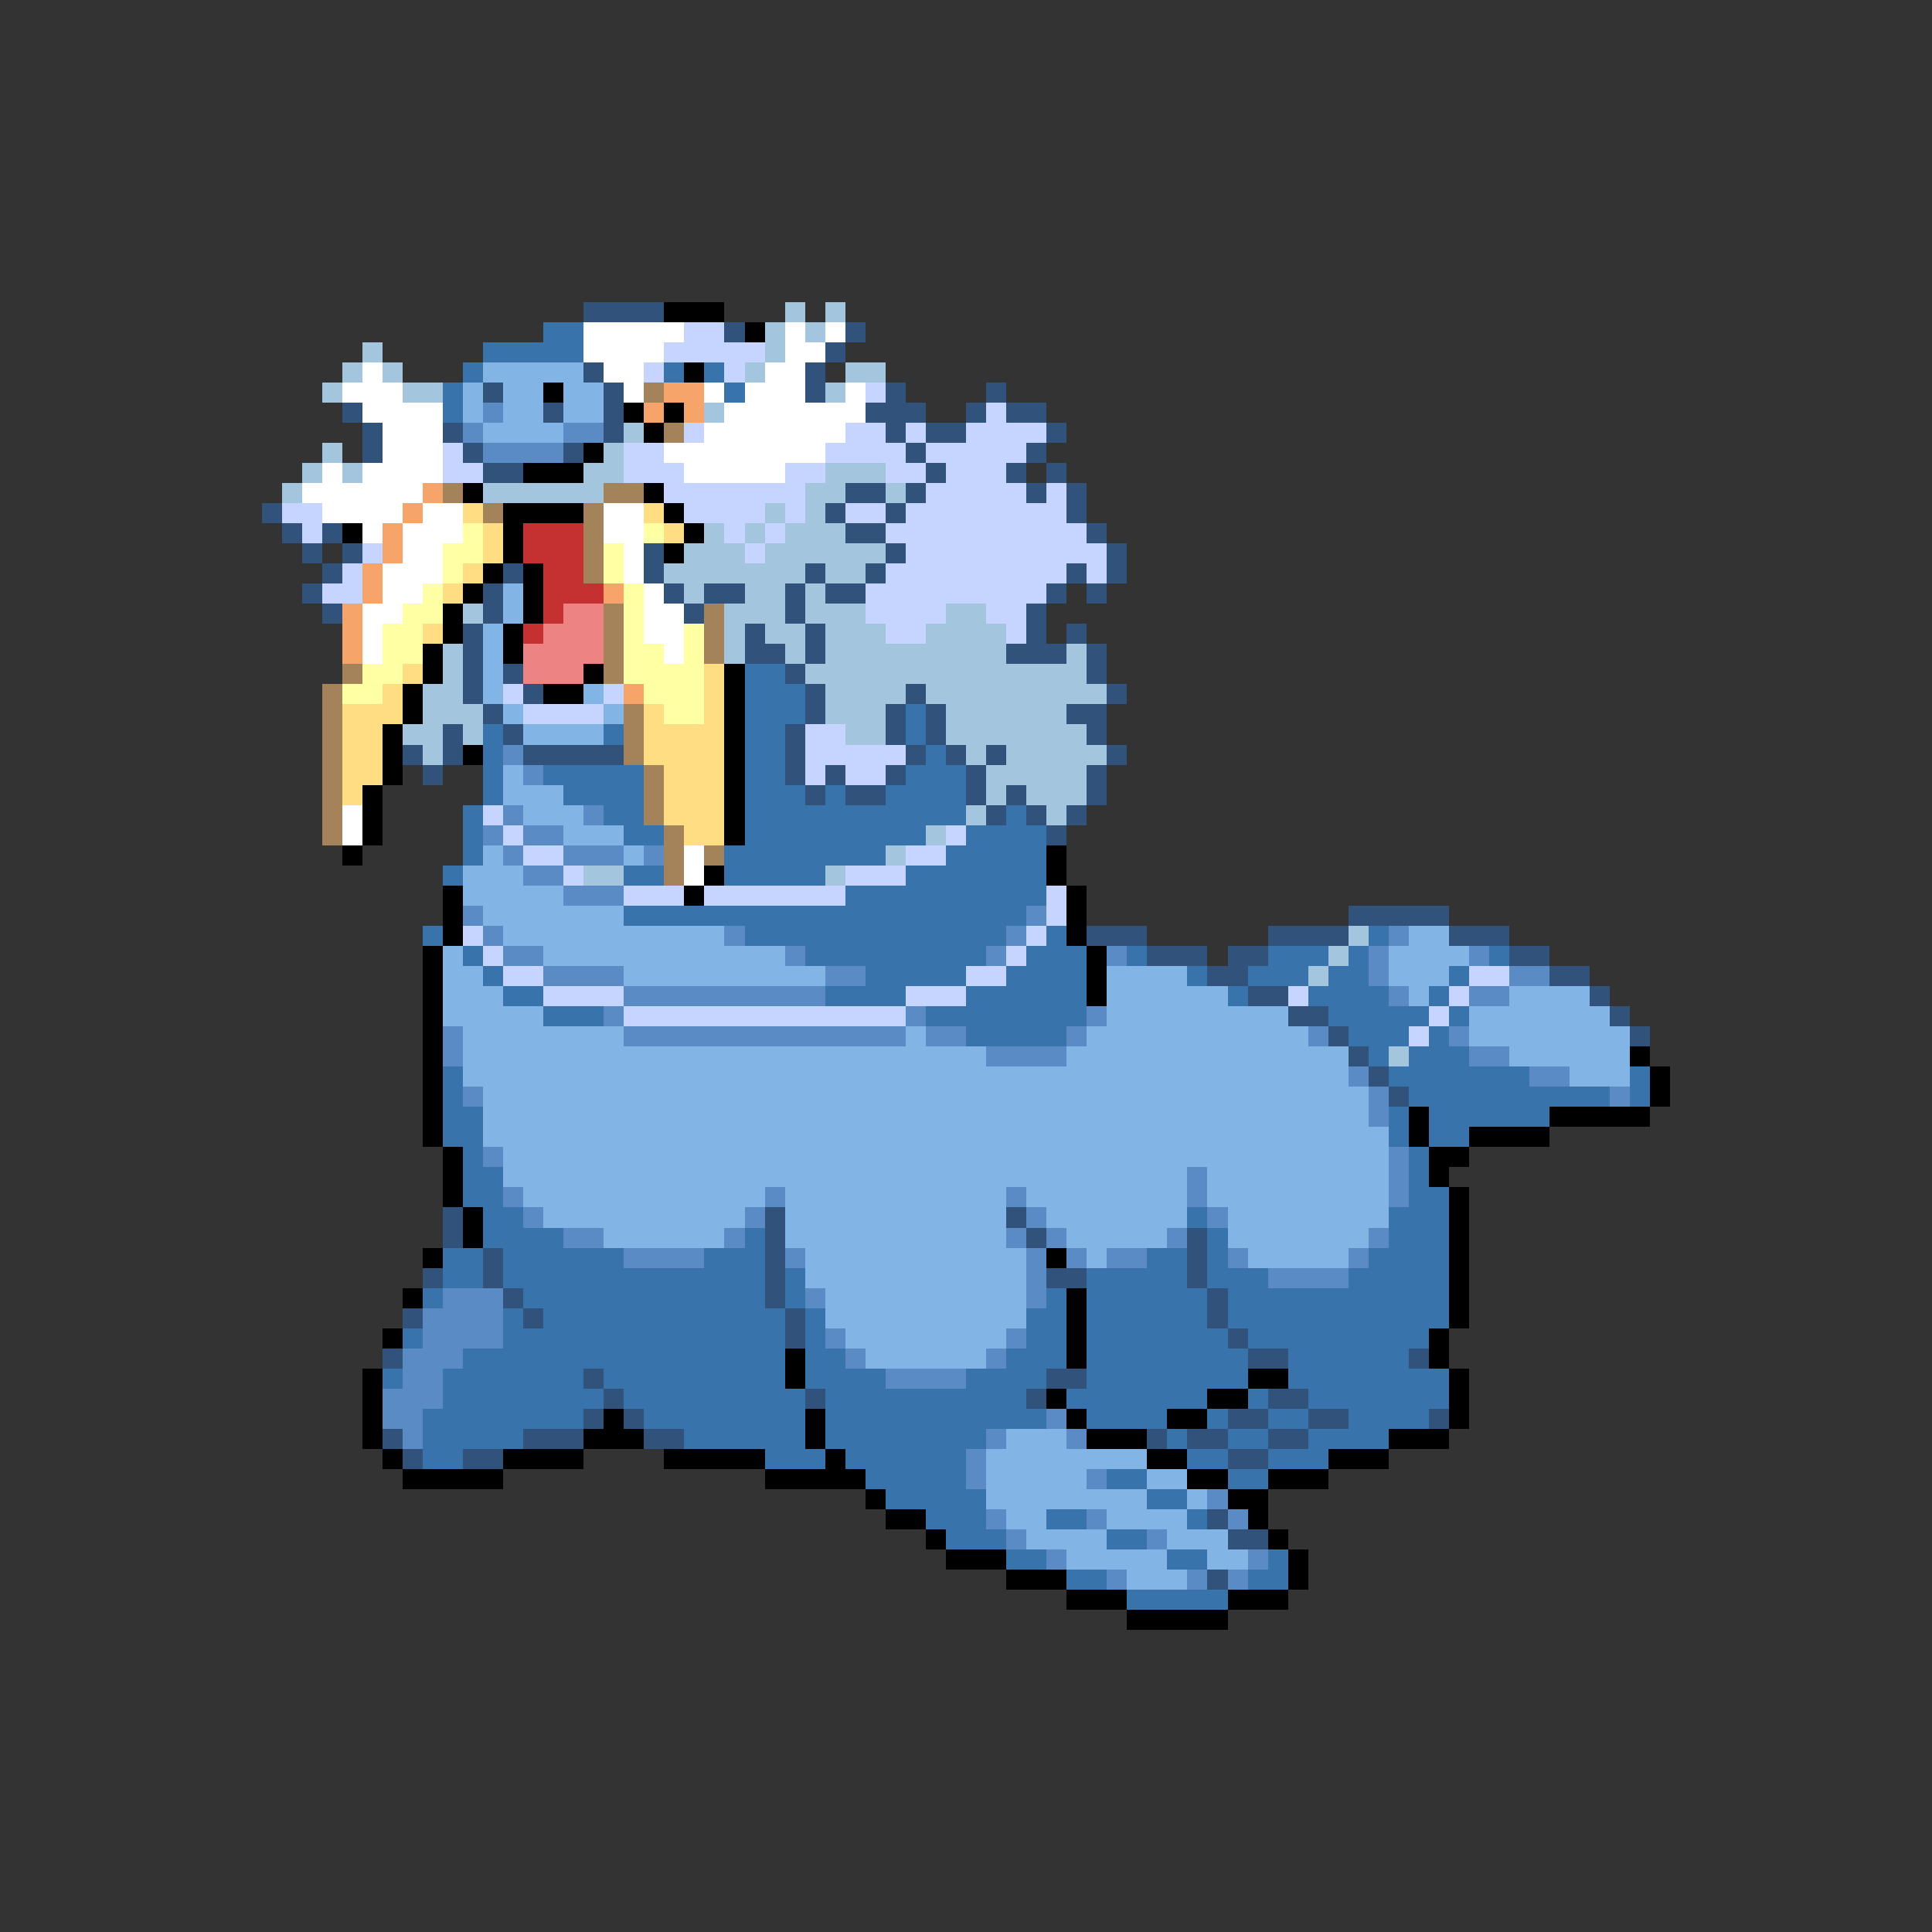 <svg xmlns="http://www.w3.org/2000/svg" viewBox="0 -0.5 96 96" shape-rendering="crispEdges">
<rect x="0" y="-0.5" width="96" height="96" fill="#333333" stroke="none"/>
<path stroke="#31527b" d="M29 15h4M36 16h1M42 16h1M41 17h1M29 18h1M40 18h1M24 19h1M30 19h1M40 19h1M44 19h1M49 19h1M17 20h1M27 20h1M30 20h1M43 20h3M48 20h1M50 20h2M18 21h1M22 21h1M30 21h1M44 21h1M46 21h2M52 21h1M18 22h1M23 22h1M28 22h1M45 22h1M51 22h1M24 23h2M46 23h1M50 23h1M52 23h1M42 24h2M45 24h1M51 24h1M53 24h1M13 25h1M41 25h1M44 25h1M53 25h1M14 26h1M16 26h1M42 26h2M54 26h1M15 27h1M17 27h1M32 27h1M44 27h1M55 27h1M16 28h1M25 28h1M32 28h1M40 28h1M43 28h1M53 28h1M55 28h1M15 29h1M24 29h1M33 29h1M35 29h2M39 29h1M41 29h2M52 29h1M54 29h1M16 30h1M24 30h1M34 30h1M39 30h1M51 30h1M23 31h1M37 31h1M40 31h1M51 31h1M53 31h1M23 32h1M37 32h2M40 32h1M50 32h3M54 32h1M23 33h1M25 33h1M39 33h1M54 33h1M23 34h1M26 34h1M40 34h1M45 34h1M55 34h1M24 35h1M40 35h1M44 35h1M46 35h1M53 35h2M22 36h1M25 36h1M39 36h1M44 36h1M46 36h1M54 36h1M20 37h1M22 37h1M26 37h5M39 37h1M45 37h1M47 37h1M49 37h1M55 37h1M21 38h1M39 38h1M41 38h1M44 38h1M48 38h1M54 38h1M40 39h1M42 39h2M48 39h1M50 39h1M54 39h1M49 40h1M51 40h1M53 40h1M52 41h1M67 45h5M54 46h3M63 46h4M72 46h3M57 47h3M61 47h2M75 47h2M60 48h2M77 48h2M62 49h2M79 49h1M64 50h2M80 50h1M66 51h1M81 51h1M67 52h1M68 53h1M69 54h1M22 60h1M38 60h1M50 60h1M22 61h1M38 61h1M51 61h1M59 61h1M24 62h1M38 62h1M59 62h1M21 63h1M24 63h1M38 63h1M52 63h2M59 63h1M25 64h1M38 64h1M60 64h1M20 65h1M26 65h1M39 65h1M60 65h1M39 66h1M61 66h1M19 67h1M62 67h2M70 67h1M29 68h1M52 68h2M30 69h1M40 69h1M51 69h1M63 69h2M29 70h1M31 70h1M61 70h2M65 70h2M71 70h1M19 71h1M26 71h3M32 71h2M57 71h1M59 71h2M63 71h2M20 72h1M23 72h2M61 72h2M60 75h1M61 76h2M60 78h1" />
<path stroke="#000000" d="M33 15h3M37 16h1M34 18h1M27 19h1M31 20h1M33 20h1M32 21h1M29 22h1M26 23h3M23 24h1M32 24h1M25 25h4M33 25h1M17 26h1M25 26h1M34 26h1M25 27h1M33 27h1M24 28h1M26 28h1M23 29h1M26 29h1M22 30h1M26 30h1M22 31h1M25 31h1M21 32h1M25 32h1M21 33h1M29 33h1M36 33h1M20 34h1M27 34h2M36 34h1M20 35h1M36 35h1M19 36h1M36 36h1M19 37h1M23 37h1M36 37h1M19 38h1M36 38h1M18 39h1M36 39h1M18 40h1M36 40h1M18 41h1M36 41h1M17 42h1M52 42h1M35 43h1M52 43h1M22 44h1M34 44h1M53 44h1M22 45h1M53 45h1M22 46h1M53 46h1M21 47h1M54 47h1M21 48h1M54 48h1M21 49h1M54 49h1M21 50h1M21 51h1M21 52h1M81 52h1M21 53h1M82 53h1M21 54h1M82 54h1M21 55h1M70 55h1M77 55h5M21 56h1M70 56h1M73 56h4M22 57h1M71 57h2M22 58h1M71 58h1M22 59h1M72 59h1M23 60h1M72 60h1M23 61h1M72 61h1M21 62h1M52 62h1M72 62h1M72 63h1M20 64h1M53 64h1M72 64h1M53 65h1M72 65h1M19 66h1M53 66h1M71 66h1M39 67h1M53 67h1M71 67h1M18 68h1M39 68h1M62 68h2M72 68h1M18 69h1M52 69h1M60 69h2M72 69h1M18 70h1M30 70h1M40 70h1M53 70h1M58 70h2M72 70h1M18 71h1M29 71h3M40 71h1M54 71h3M69 71h3M19 72h1M25 72h4M33 72h5M41 72h1M57 72h2M66 72h3M20 73h5M38 73h5M59 73h2M63 73h3M43 74h1M61 74h2M44 75h2M62 75h1M46 76h1M63 76h1M47 77h3M64 77h1M50 78h3M64 78h1M53 79h3M61 79h3M56 80h5" />
<path stroke="#a4c5de" d="M39 15h1M41 15h1M38 16h1M40 16h1M18 17h1M38 17h1M17 18h1M19 18h1M37 18h1M42 18h2M16 19h1M20 19h2M41 19h1M35 20h1M31 21h1M16 22h1M30 22h1M15 23h1M17 23h1M29 23h2M41 23h3M14 24h1M24 24h6M40 24h2M44 24h1M38 25h1M40 25h1M35 26h1M37 26h1M39 26h3M34 27h3M38 27h6M33 28h7M41 28h2M34 29h1M37 29h2M40 29h1M23 30h1M36 30h3M40 30h3M47 30h2M36 31h1M38 31h2M41 31h3M46 31h4M22 32h1M36 32h1M39 32h1M41 32h9M53 32h1M22 33h1M40 33h14M21 34h2M41 34h4M46 34h9M21 35h3M41 35h3M47 35h6M20 36h2M23 36h1M42 36h2M47 36h7M21 37h1M48 37h1M50 37h5M49 38h5M49 39h1M51 39h3M48 40h1M52 40h1M46 41h1M44 42h1M29 43h2M41 43h1M67 46h1M66 47h1M65 48h1M69 52h1" />
<path stroke="#3973ac" d="M27 16h2M24 17h5M23 18h1M33 18h1M35 18h1M22 19h1M36 19h1M22 20h1M37 33h2M37 34h3M37 35h3M45 35h1M24 36h1M30 36h1M37 36h2M45 36h1M24 37h1M37 37h2M46 37h1M24 38h1M27 38h5M37 38h2M45 38h3M24 39h1M28 39h4M37 39h3M41 39h1M44 39h4M23 40h1M30 40h2M37 40h11M50 40h1M23 41h1M31 41h2M37 41h9M48 41h4M23 42h1M36 42h8M47 42h5M22 43h1M31 43h2M36 43h5M45 43h7M42 44h10M31 45h20M21 46h1M37 46h13M52 46h1M68 46h1M23 47h1M40 47h9M51 47h3M56 47h1M63 47h3M67 47h1M74 47h1M24 48h1M43 48h5M50 48h4M59 48h1M62 48h3M66 48h2M72 48h1M25 49h2M41 49h4M48 49h6M61 49h1M65 49h4M71 49h1M27 50h3M46 50h8M66 50h5M72 50h1M48 51h5M67 51h3M71 51h1M68 52h1M70 52h3M22 53h1M69 53h7M81 53h1M22 54h1M70 54h10M81 54h1M22 55h2M69 55h1M71 55h6M22 56h2M69 56h1M71 56h2M23 57h1M70 57h1M23 58h2M70 58h1M23 59h2M70 59h2M24 60h2M59 60h1M69 60h3M24 61h4M37 61h1M60 61h1M69 61h3M22 62h2M25 62h6M35 62h3M57 62h2M60 62h1M68 62h4M22 63h2M25 63h13M39 63h1M54 63h5M60 63h3M67 63h5M21 64h1M26 64h12M39 64h1M52 64h1M54 64h6M61 64h11M25 65h1M27 65h12M40 65h1M51 65h2M54 65h6M61 65h11M20 66h1M25 66h14M40 66h1M51 66h2M54 66h7M62 66h9M23 67h16M40 67h2M50 67h3M54 67h8M64 67h6M19 68h1M22 68h7M30 68h9M40 68h4M48 68h4M54 68h8M64 68h8M22 69h8M31 69h9M41 69h10M53 69h7M62 69h1M65 69h7M21 70h8M32 70h8M41 70h11M54 70h4M60 70h1M63 70h2M67 70h4M21 71h5M34 71h6M41 71h8M58 71h1M61 71h2M65 71h4M21 72h2M38 72h3M42 72h6M59 72h2M63 72h3M43 73h5M55 73h2M61 73h2M44 74h5M57 74h2M46 75h3M52 75h2M59 75h1M47 76h3M55 76h2M50 77h2M58 77h2M63 77h1M53 78h2M62 78h2M56 79h5" />
<path stroke="#ffffff" d="M29 16h5M39 16h1M41 16h1M29 17h4M39 17h2M18 18h1M30 18h2M38 18h2M17 19h3M31 19h1M35 19h1M37 19h3M42 19h1M18 20h4M36 20h7M19 21h3M35 21h7M19 22h3M33 22h8M16 23h1M18 23h4M34 23h5M15 24h6M16 25h4M21 25h2M30 25h2M18 26h1M20 26h3M30 26h2M20 27h2M31 27h1M19 28h3M31 28h1M19 29h2M32 29h1M18 30h2M32 30h2M18 31h1M32 31h2M18 32h1M33 32h1M17 40h1M17 41h1M34 42h1M34 43h1" />
<path stroke="#c5d5ff" d="M34 16h2M33 17h5M32 18h1M36 18h1M43 19h1M49 20h1M34 21h1M42 21h2M45 21h1M48 21h4M22 22h1M31 22h2M41 22h4M46 22h5M22 23h2M31 23h3M39 23h2M44 23h2M47 23h3M33 24h7M46 24h5M52 24h1M14 25h2M34 25h4M39 25h1M42 25h2M45 25h8M15 26h1M36 26h1M38 26h1M44 26h10M18 27h1M37 27h1M45 27h10M17 28h1M44 28h9M54 28h1M16 29h2M43 29h9M43 30h4M49 30h2M44 31h2M50 31h1M25 34h1M30 34h1M26 35h4M40 36h2M40 37h5M40 38h1M42 38h2M24 40h1M25 41h1M47 41h1M26 42h2M45 42h2M28 43h1M42 43h3M31 44h3M35 44h7M52 44h1M52 45h1M23 46h1M51 46h1M24 47h1M50 47h1M25 48h2M48 48h2M73 48h2M27 49h4M45 49h3M64 49h1M72 49h1M31 50h14M71 50h1M70 51h1" />
<path stroke="#83b4e6" d="M24 18h5M23 19h1M25 19h2M28 19h2M23 20h1M25 20h2M28 20h2M24 21h4M25 29h1M25 30h1M24 31h1M24 32h1M24 33h1M24 34h1M29 34h1M25 35h1M30 35h1M26 36h4M25 38h1M25 39h3M26 40h3M28 41h3M24 42h1M31 42h1M23 43h3M23 44h5M24 45h7M25 46h11M70 46h2M22 47h1M27 47h12M69 47h4M22 48h2M31 48h10M55 48h4M69 48h3M22 49h3M55 49h6M70 49h1M75 49h4M22 50h5M55 50h9M73 50h7M23 51h8M45 51h1M54 51h11M73 51h8M23 52h26M53 52h14M75 52h6M23 53h44M78 53h3M24 54h44M24 55h44M24 56h45M25 57h44M25 58h34M60 58h9M26 59h12M39 59h11M51 59h8M60 59h9M27 60h10M39 60h11M52 60h7M61 60h8M30 61h6M39 61h11M53 61h5M61 61h7M40 62h11M54 62h1M62 62h5M40 63h11M41 64h10M41 65h10M42 66h8M43 67h6M50 71h3M49 72h8M49 73h5M57 73h2M49 74h8M59 74h1M50 75h2M55 75h4M51 76h4M58 76h3M53 77h5M60 77h2M56 78h3" />
<path stroke="#a4835a" d="M32 19h1M33 21h1M22 24h1M30 24h2M24 25h1M29 25h1M29 26h1M29 27h1M29 28h1M30 30h1M35 30h1M30 31h1M35 31h1M30 32h1M35 32h1M17 33h1M30 33h1M16 34h1M16 35h1M31 35h1M16 36h1M31 36h1M16 37h1M31 37h1M16 38h1M32 38h1M16 39h1M32 39h1M16 40h1M32 40h1M16 41h1M33 41h1M33 42h1M35 42h1M33 43h1" />
<path stroke="#f6a46a" d="M33 19h2M32 20h1M34 20h1M21 24h1M20 25h1M19 26h1M19 27h1M18 28h1M18 29h1M30 29h1M17 30h1M17 31h1M17 32h1M31 34h1" />
<path stroke="#5a8bc5" d="M24 20h1M23 21h1M28 21h2M24 22h4M25 37h1M26 38h1M25 40h1M29 40h1M24 41h1M26 41h2M25 42h1M28 42h3M32 42h1M26 43h2M28 44h3M23 45h1M51 45h1M24 46h1M36 46h1M50 46h1M69 46h1M25 47h2M39 47h1M49 47h1M55 47h1M68 47h1M73 47h1M27 48h4M41 48h2M68 48h1M75 48h2M31 49h10M69 49h1M73 49h2M30 50h1M45 50h1M54 50h1M22 51h1M31 51h14M46 51h2M53 51h1M65 51h1M72 51h1M22 52h1M49 52h4M73 52h2M67 53h1M76 53h2M23 54h1M68 54h1M80 54h1M68 55h1M24 57h1M69 57h1M59 58h1M69 58h1M25 59h1M38 59h1M50 59h1M59 59h1M69 59h1M26 60h1M37 60h1M51 60h1M60 60h1M28 61h2M36 61h1M50 61h1M52 61h1M58 61h1M68 61h1M31 62h4M39 62h1M51 62h1M53 62h1M55 62h2M61 62h1M67 62h1M51 63h1M63 63h4M22 64h3M40 64h1M51 64h1M21 65h4M21 66h4M41 66h1M50 66h1M20 67h3M42 67h1M49 67h1M20 68h2M44 68h4M19 69h3M19 70h2M52 70h1M20 71h1M49 71h1M53 71h1M48 72h1M48 73h1M54 73h1M60 74h1M49 75h1M54 75h1M61 75h1M50 76h1M57 76h1M52 77h1M62 77h1M55 78h1M59 78h1M61 78h1" />
<path stroke="#ffde83" d="M23 25h1M32 25h1M24 26h1M33 26h1M24 27h1M23 28h1M22 29h1M21 31h1M20 33h1M35 33h1M19 34h1M35 34h1M17 35h3M32 35h1M35 35h1M17 36h2M32 36h4M17 37h2M32 37h4M17 38h2M33 38h3M17 39h1M33 39h3M33 40h3M34 41h2" />
<path stroke="#ffffa4" d="M23 26h1M32 26h1M22 27h2M30 27h1M22 28h1M30 28h1M21 29h1M31 29h1M20 30h2M31 30h1M19 31h2M31 31h1M34 31h1M19 32h2M31 32h2M34 32h1M18 33h2M31 33h4M17 34h2M32 34h3M33 35h2" />
<path stroke="#c53131" d="M26 26h3M26 27h3M27 28h2M27 29h3M27 30h1M26 31h1" />
<path stroke="#ee8383" d="M28 30h2M27 31h3M26 32h4M26 33h3" />
</svg>